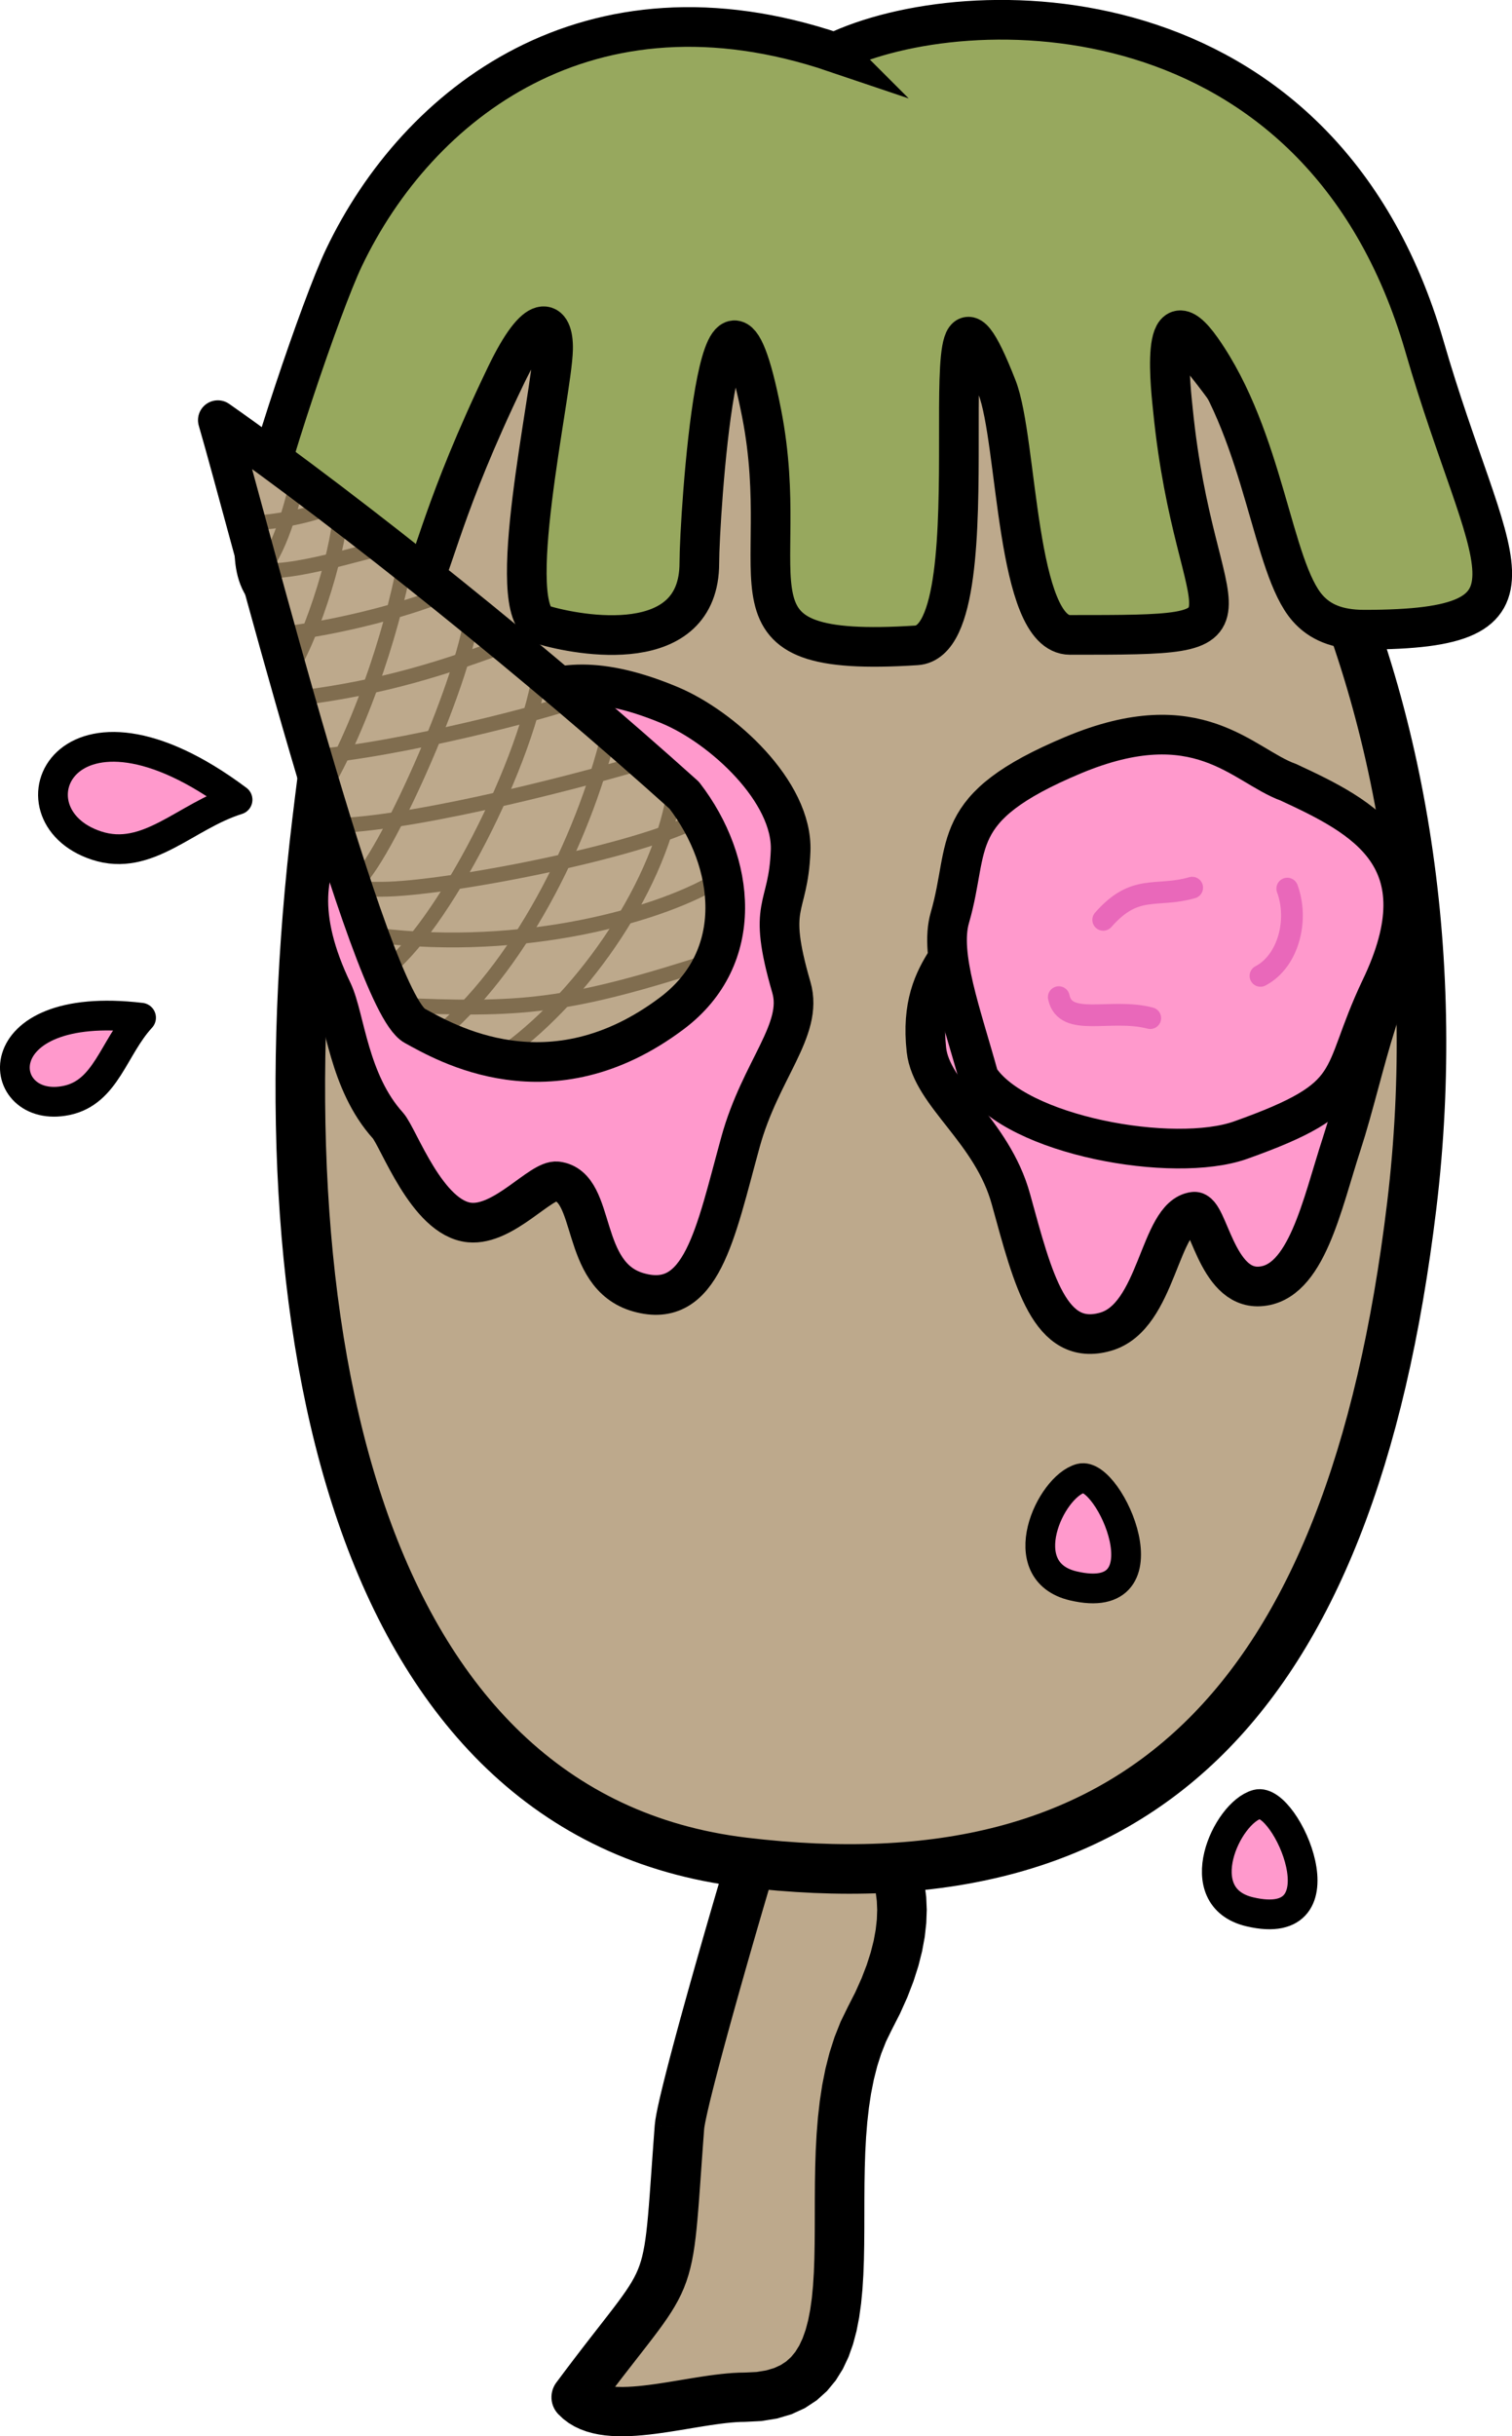<?xml version="1.0" encoding="UTF-8"?> <svg xmlns="http://www.w3.org/2000/svg" xmlns:xlink="http://www.w3.org/1999/xlink" xmlns:xodm="http://www.corel.com/coreldraw/odm/2003" xml:space="preserve" width="107.594mm" height="173.331mm" version="1.1" style="shape-rendering:geometricPrecision; text-rendering:geometricPrecision; image-rendering:optimizeQuality; fill-rule:evenodd; clip-rule:evenodd" viewBox="0 0 9448.3 15220.93"> <defs> <style type="text/css"> .str1 {stroke:black;stroke-width:247.83;stroke-miterlimit:22.926} .str2 {stroke:#806D4F;stroke-width:92.93;stroke-miterlimit:22.926} .str7 {stroke:black;stroke-width:185.88;stroke-miterlimit:22.926} .str0 {stroke:black;stroke-width:309.79;stroke-miterlimit:22.926} .str3 {stroke:black;stroke-width:247.83;stroke-linecap:round;stroke-linejoin:round;stroke-miterlimit:22.926} .str6 {stroke:black;stroke-width:185.88;stroke-linecap:round;stroke-linejoin:round;stroke-miterlimit:22.926} .str5 {stroke:#E968BA;stroke-width:135.8;stroke-linecap:round;stroke-linejoin:round;stroke-miterlimit:22.926} .str4 {stroke:#E968BA;stroke-width:135.8;stroke-linecap:round;stroke-linejoin:round;stroke-miterlimit:22.926} .fil4 {fill:none} .fil2 {fill:#97A85E} .fil0 {fill:#BDA98C} .fil3 {fill:#FF99CC} .fil1 {fill:black;fill-rule:nonzero} </style> <clipPath id="id0"> <path d="M1361.18 2624.97c856.05,601.12 2020.25,1539.18 2914.3,2343.57 323.02,419.51 386.24,1013.61 -76.28,1361.64 -762.27,573.58 -1420.92,180.26 -1607.7,78.61 -287.41,-154.49 -1055.89,-3192.01 -1230.32,-3783.82z"></path> </clipPath> </defs> <g id="Слой_x0020_1">  <g> <path class="fil0" d="M3600.93 14976.93c636.86,-857.67 559.31,-553.84 644.78,-1686.59 15.54,-206.01 523.73,-1934.99 538.47,-1942.64 428.91,-222.62 1226.09,196.07 650.77,1262.97 -462.56,857.79 212.7,2366.26 -780.53,2366.26 -330.11,0 -864.25,202.61 -1053.5,0z"></path> <path id="_1" class="fil1" d="M4091.24 13278.83l308.93 23.04 0 0.01 -7.53 101.7 -6.75 93.86 -6.13 86.59 -5.67 79.84 -5.38 73.63 -5.27 67.97 -5.32 62.89 -5.55 58.35 -5.99 54.45 -6.64 51.09 -7.51 48.3 -8.63 46.01 -9.98 44.14 -11.6 42.67 -13.4 41.36 -15.3 40.21 -17.26 39.19 -19.18 38.32 -21.07 37.66 -22.88 37.35 -24.75 37.51 -26.69 38.16 -28.78 39.41 -31.04 41.23 -33.52 43.67 -36.24 46.66 -39.17 50.26 -42.33 54.38 -45.7 59.07 -49.28 64.29 -53.06 70.01 -57.04 76.29 -249.22 -182.99 58.24 -77.87 54.16 -71.49 50.23 -65.52 46.38 -59.97 42.68 -54.84 39.08 -50.13 35.56 -45.8 32.15 -41.86 28.83 -38.3 25.62 -35.07 22.54 -32.22 19.64 -29.73 16.98 -27.69 14.62 -26.14 12.63 -25.19 11 -24.98 9.73 -25.56 8.73 -26.98 7.93 -29.2 7.26 -32.18 6.7 -35.73 6.17 -39.81 5.76 -44.35 5.41 -49.25 5.2 -54.56 5.09 -60.22 5.13 -66.25 5.31 -72.68 5.66 -79.49 6.13 -86.73 6.79 -94.37 7.59 -102.44 0 0.01zm0 -0.01c6.4,-84.83 80.75,-148.43 166.06,-142.07 85.3,6.37 149.28,80.3 142.87,165.13l-308.93 -23.06zm621.26 -2067.66l143.35 273.1 0.07 -0.04 69.43 -74.03 -2.99 8.36 -7.21 21.59 -9.97 31.07 -12.3 39.24 -14.36 46.6 -16.23 53.25 -17.86 59.26 -19.34 64.67 -20.61 69.42 -21.71 73.6 -22.61 77.14 -23.34 80.12 -23.89 82.48 -24.25 84.24 -24.43 85.42 -24.42 85.98 -24.25 85.94 -23.88 85.31 -23.33 84.07 -22.59 82.24 -21.68 79.79 -20.58 76.73 -19.3 73.06 -17.83 68.77 -16.17 63.81 -14.3 58.17 -12.23 51.84 -9.95 44.64 -7.42 36.36 -4.59 26.29 -1.57 12.21 -308.93 -23.04 4.17 -35.13 6.56 -37.72 8.79 -43.13 10.93 -49.11 12.99 -55.03 14.89 -60.59 16.64 -65.68 18.21 -70.24 19.62 -74.31 20.86 -77.79 21.93 -80.68 22.82 -83.03 23.53 -84.78 24.05 -85.93 24.4 -86.52 24.58 -86.51 24.57 -85.93 24.39 -84.73 24.03 -82.96 23.48 -80.6 22.75 -77.64 21.85 -74.11 20.79 -69.98 19.51 -65.26 18.09 -60.01 16.49 -54.15 14.73 -47.76 12.81 -40.89 10.81 -33.65 8.86 -26.51 8.03 -21.94 75.03 -85.36 0.07 -0.04zm-0.07 0.04c75.81,-39.39 169.4,-10.21 209.02,65.18 39.62,75.39 10.27,168.46 -65.54,207.86l-143.49 -273.03zm859.02 1472.27l-273.01 -145.58 0 0 46.64 -91.59 39 -87.07 31.77 -82.56 24.97 -78.01 18.58 -73.43 12.65 -68.86 7.17 -64.31 2.17 -59.81 -2.36 -55.4 -6.45 -51.17 -10.12 -47.12 -13.39 -43.28 -16.36 -39.7 -19.03 -36.36 -21.51 -33.23 -23.77 -30.29 -25.88 -27.45 -27.84 -24.72 -29.64 -22.04 -31.22 -19.35 -32.58 -16.62 -33.72 -13.88 -34.58 -11.11 -35.13 -8.3 -35.35 -5.48 -35.24 -2.65 -34.84 0.13 -34.05 2.87 -32.93 5.54 -31.57 8.11 -29.9 10.56 -28.1 12.94 -143.35 -273.1 54.37 -25.05 56.24 -19.89 57.63 -14.84 58.66 -9.88 59.31 -5.01 59.65 -0.24 59.72 4.5 59.49 9.22 58.92 13.94 58.05 18.66 56.85 23.42 55.29 28.23 53.31 33.06 50.92 37.9 48.12 42.77 44.83 47.6 41.05 52.33 36.8 56.94 32.11 61.36 26.99 65.59 21.52 69.58 15.72 73.29 9.69 76.83 3.42 80.17 -3.03 83.33 -9.63 86.42 -16.44 89.46 -23.39 92.45 -30.54 95.45 -37.9 98.51 -45.5 101.57 -53.29 104.66 0 0zm0 0c-40.42,74.97 -134.32,103.15 -209.71,62.95 -75.39,-40.19 -103.73,-133.57 -63.31,-208.53l273.01 145.58zm-917.03 2447.49l0 -308.05 0 0 72.44 -3.55 60.71 -9.8 50.16 -14.85 41.26 -18.94 34.5 -22.74 29.85 -27.05 26.62 -32.4 24.05 -38.83 21.52 -45.91 18.79 -53.1 15.86 -59.99 12.9 -66.44 10.05 -72.29 7.42 -77.49 5.1 -82.15 3.21 -86.22 1.73 -89.75 0.71 -92.82 0.21 -95.41 0.19 -97.54 0.7 -99.28 1.75 -100.6 3.34 -101.55 5.48 -102.14 8.2 -102.35 11.52 -102.22 15.46 -101.73 20.06 -100.92 25.35 -99.72 31.35 -98.09 38.08 -95.99 45.45 -93.17 273.01 145.58 -34.77 71.34 -29.86 75.37 -25.31 79.3 -21.05 82.93 -17.11 86.2 -13.51 89.03 -10.29 91.45 -7.48 93.41 -5.08 94.92 -3.14 96.02 -1.68 96.67 -0.68 96.93 -0.19 96.81 -0.21 96.27 -0.75 95.44 -1.82 94.25 -3.46 92.77 -5.68 91.02 -8.54 89.06 -12.12 86.88 -16.47 84.53 -21.76 81.98 -28.12 79.13 -35.68 75.75 -44.48 71.48 -54.28 65.76 -64.43 58.19 -74.18 48.78 -82.88 38.05 -90.45 26.84 -97.39 15.79 -104.19 5.16 0 0zm0 0c-85.54,0 -154.9,-68.96 -154.9,-154.03 0,-85.07 69.36,-154.03 154.9,-154.03l0 308.05zm-1178.11 -245.52l249.22 182.99 -11.12 -196.32 5.73 5.42 6.9 5.17 8.7 5.16 11.05 5.15 13.62 4.97 16.27 4.51 18.92 3.87 21.4 3.06 23.74 2.14 25.85 1.16 27.77 0.17 29.46 -0.82 30.99 -1.76 32.35 -2.63 33.49 -3.43 34.55 -4.14 35.42 -4.76 36.14 -5.28 36.77 -5.7 37.28 -6.02 37.64 -6.22 37.94 -6.33 38.15 -6.31 38.22 -6.17 38.22 -5.95 38.18 -5.6 38.06 -5.11 37.89 -4.52 37.69 -3.78 37.46 -2.92 37.25 -1.88 36.92 -0.66 0 308.05 -26.13 0.48 -28.01 1.42 -29.77 2.32 -31.33 3.15 -32.73 3.91 -33.93 4.57 -35 5.13 -35.95 5.59 -36.72 5.95 -37.39 6.19 -37.97 6.33 -38.45 6.36 -38.81 6.25 -39.07 6.07 -39.29 5.73 -39.38 5.29 -39.42 4.72 -39.45 4.03 -39.38 3.19 -39.3 2.23 -39.21 1.06 -39.06 -0.24 -38.95 -1.77 -38.82 -3.53 -38.73 -5.58 -38.59 -7.96 -38.4 -10.73 -38 -13.93 -37.36 -17.58 -36.24 -21.67 -34.41 -25.95 -31.75 -30.23 -11.12 -196.32zm11.12 196.32c-58.21,-62.32 -54.59,-159.8 8.08,-217.68 62.67,-57.89 160.69,-54.29 218.9,8.03l-226.98 209.65z"></path> </g> <path class="fil0 str0" d="M5333.83 929.99c2432.26,292.74 3868.88,3437.47 3488.17,6600.67 -380.71,3163.2 -1742.43,4396.97 -4174.69,4104.23 -2432.26,-292.74 -3047.41,-3338.6 -2666.7,-6501.79 380.72,-3163.2 920.96,-4495.85 3353.22,-4203.11z"></path> <path class="fil2 str1" d="M5216.03 327.81c-1534.73,-519.2 -2605.35,315.8 -3066.42,1281.38 -144.69,303.04 -502.88,1373.55 -545.34,1645.44 -46.04,294.78 4.36,525.01 296.84,515.25 1047.24,-34.95 470.38,218.01 1260.31,-1424.09 197.09,-409.71 298.6,-350.95 294.66,-164.45 -5.89,278.1 -318.75,1645.65 -65.53,1721.88 228.47,68.77 979.51,206.35 979.51,-385.95 0,-277.1 127.35,-2270.7 389.18,-935.01 208.47,1063.43 -331.81,1533.25 967.26,1449.79 522.96,-33.6 16.88,-2857.62 503.92,-1611.41 129.98,332.59 114.94,1546.02 455.93,1546.02 1315.53,0 783.4,-3.1 643.5,-1402.73 -10.74,-107.45 -91.34,-765.47 178.78,-381.68 394.37,560.31 439.76,1362.24 661.35,1615.94 75.68,86.65 184.38,135.87 354.55,135.87 1231.87,0 775.39,-392.2 377.72,-1767 -655.95,-2267.61 -2868.27,-2231.43 -3686.22,-1839.27z"></path> <path class="fil3 str1" d="M2805.49 4686.67c327.74,-118.08 487.71,-654.65 1381.93,-279.91 325.19,136.3 767.22,538.42 753.02,909.19 -14.64,381.77 -151.37,315.22 4.81,853.22 76.93,264.99 -193.46,513.48 -317.84,965.22 -158.07,574.08 -241.73,1052.49 -638.16,939.63 -374.04,-106.51 -256.58,-660.96 -508.06,-693.25 -101.93,-13.08 -331.79,277.29 -546.03,257.18 -267.22,-25.1 -444.73,-532.42 -511.58,-606.52 -246.24,-273.02 -267.74,-673.77 -344.88,-836.3 -450.97,-936.39 194.41,-1261.41 726.79,-1508.46z"></path> <path class="fil0" d="M1361.18 2624.97c856.05,601.12 2020.25,1539.18 2914.3,2343.57 323.02,419.51 386.24,1013.61 -76.28,1361.64 -762.27,573.58 -1420.92,180.26 -1607.7,78.61 -287.41,-154.49 -1055.89,-3192.01 -1230.32,-3783.82z"></path> <g style="clip-path:url(#id0)"> <g id="_105553463177472"> <path id="_1_0" class="fil4 str2" d="M2124.5 3107.73c34.19,188.26 -138.49,778.69 -289.84,1045.21"></path> <path class="fil4 str2" d="M2543.37 3440.62c-66.31,406.55 -265.59,1066.2 -536.09,1515.34"></path> <path class="fil4 str2" d="M2956.27 3788.86c-32.7,421.94 -527.45,1522.82 -716.78,1712.29"></path> <path class="fil4 str2" d="M3383.44 4149.04c-77.07,604.38 -627.38,1664.11 -987.48,1922.89"></path> <path class="fil4 str2" d="M3819.29 4526.09c-150.43,662.28 -540.27,1468.02 -1055.08,1915.85"></path> <path class="fil4 str2" d="M4220.92 4905.07c-83.49,618.46 -574.73,1309.86 -1046.83,1656.25"></path> <path class="fil4 str2" d="M1871.75 2946.14c-32.87,150.19 -108.11,466.02 -233.99,616.45"></path> <path class="fil4 str2" d="M2154.6 3128.77c-169.36,83.56 -357.46,121 -537.41,137.24"></path> <path class="fil4 str2" d="M2497.66 3400.96c-48.1,-11.42 -635.77,192.28 -859.9,161.62"></path> <path class="fil4 str2" d="M2833.87 3686.18c-254.47,114.63 -708,234.01 -1092.5,278.26"></path> <path class="fil4 str2" d="M3216.53 4007.69c-442.23,167.94 -821.98,286.56 -1335.42,351.95"></path> <path class="fil4 str2" d="M3632.96 4362.99c-192.86,78.37 -1138.79,323.59 -1690.9,366.49"></path> <path class="fil4 str2" d="M4061.91 4746.89c-370.51,114.92 -1409.63,387.34 -1940.89,410.61"></path> <path class="fil4 str2" d="M4372.86 5113.08c-367.41,206.86 -1602.47,442.63 -1985.37,442.63 -38.81,0 -77.61,0 -116.42,0"></path> <path class="fil4 str2" d="M4517.17 5477.95c-371.91,240.29 -1254.08,477.94 -2159.53,366.32"></path> <path class="fil4 str2" d="M4482.27 5989.91c-948.88,309.11 -1220.17,324.33 -2037.29,288.31"></path> </g> </g> <path class="fil4 str3" d="M1361.18 2624.97c856.05,601.12 2020.25,1539.18 2914.3,2343.57 323.02,419.51 386.24,1013.61 -76.28,1361.64 -762.27,573.58 -1420.92,180.26 -1607.7,78.61 -287.41,-154.49 -1055.89,-3192.01 -1230.32,-3783.82z"></path> <path class="fil3 str1" d="M7952.98 5050.98c-287.59,-103.62 -427.97,-574.45 -1212.63,-245.62 -285.36,119.6 -673.22,472.48 -660.78,797.81 12.83,334.98 -351.63,400.35 -290.5,955.74 30.96,281.24 410.61,503.45 528.57,935.07 138.7,503.75 242.38,925.47 590.23,826.43 328.21,-93.45 332.4,-721.7 553.06,-750.02 89.44,-11.48 137.18,482.24 410.2,466.94 292.5,-16.4 388.19,-509.4 514.17,-894.95 71.07,-217.51 140.29,-517.08 214.21,-748.83 262.31,-822.43 -179.38,-1125.8 -646.54,-1342.58z"></path> <path class="fil3 str1" d="M8051.99 4887.89c-287.59,-103.62 -561.96,-498.72 -1346.6,-169.89 -792.05,331.95 -637.07,558.33 -769.85,1015.71 -67.51,232.5 72.91,604.12 182.07,1000.52 233.57,362.73 1217.15,537.49 1635.05,388.82 768.37,-273.32 602.71,-375.13 873.04,-944.66 395.72,-821.66 -106.54,-1073.71 -573.71,-1290.51z"></path> <path class="fil4 str4" d="M6893.88 5746.81c201.42,-229.36 328.98,-135.96 555.93,-200.94"></path> <path class="fil4 str4" d="M8044.01 5551.7c72.55,196.66 6.94,453.72 -167.48,545.21"></path> <path class="fil4 str5" d="M7187.77 6360.9c-248.64,-65.3 -530.96,61.65 -571.51,-131.09"></path> <path class="fil3 str6" d="M1484.44 4996.5c-1079.11,-807.14 -1466.1,93.84 -881.53,286.26 320.14,105.38 556.41,-184.53 881.53,-286.26z"></path> <path class="fil3 str6" d="M881.42 6358.21c-1004.48,-119.7 -917.89,611.27 -465.64,516.96 247.67,-51.65 292.47,-328.8 465.64,-516.96z"></path> <path class="fil3 str7" d="M7809.61 11944.35c606.8,143.28 226.4,-719.37 46.18,-671.41 -189.69,50.48 -433.92,579.87 -46.18,671.41z"></path> <path class="fil3 str7" d="M6706.57 9907.97c606.8,143.28 226.4,-719.37 46.18,-671.41 -189.69,50.48 -433.92,579.87 -46.18,671.41z"></path> </g> </svg> 